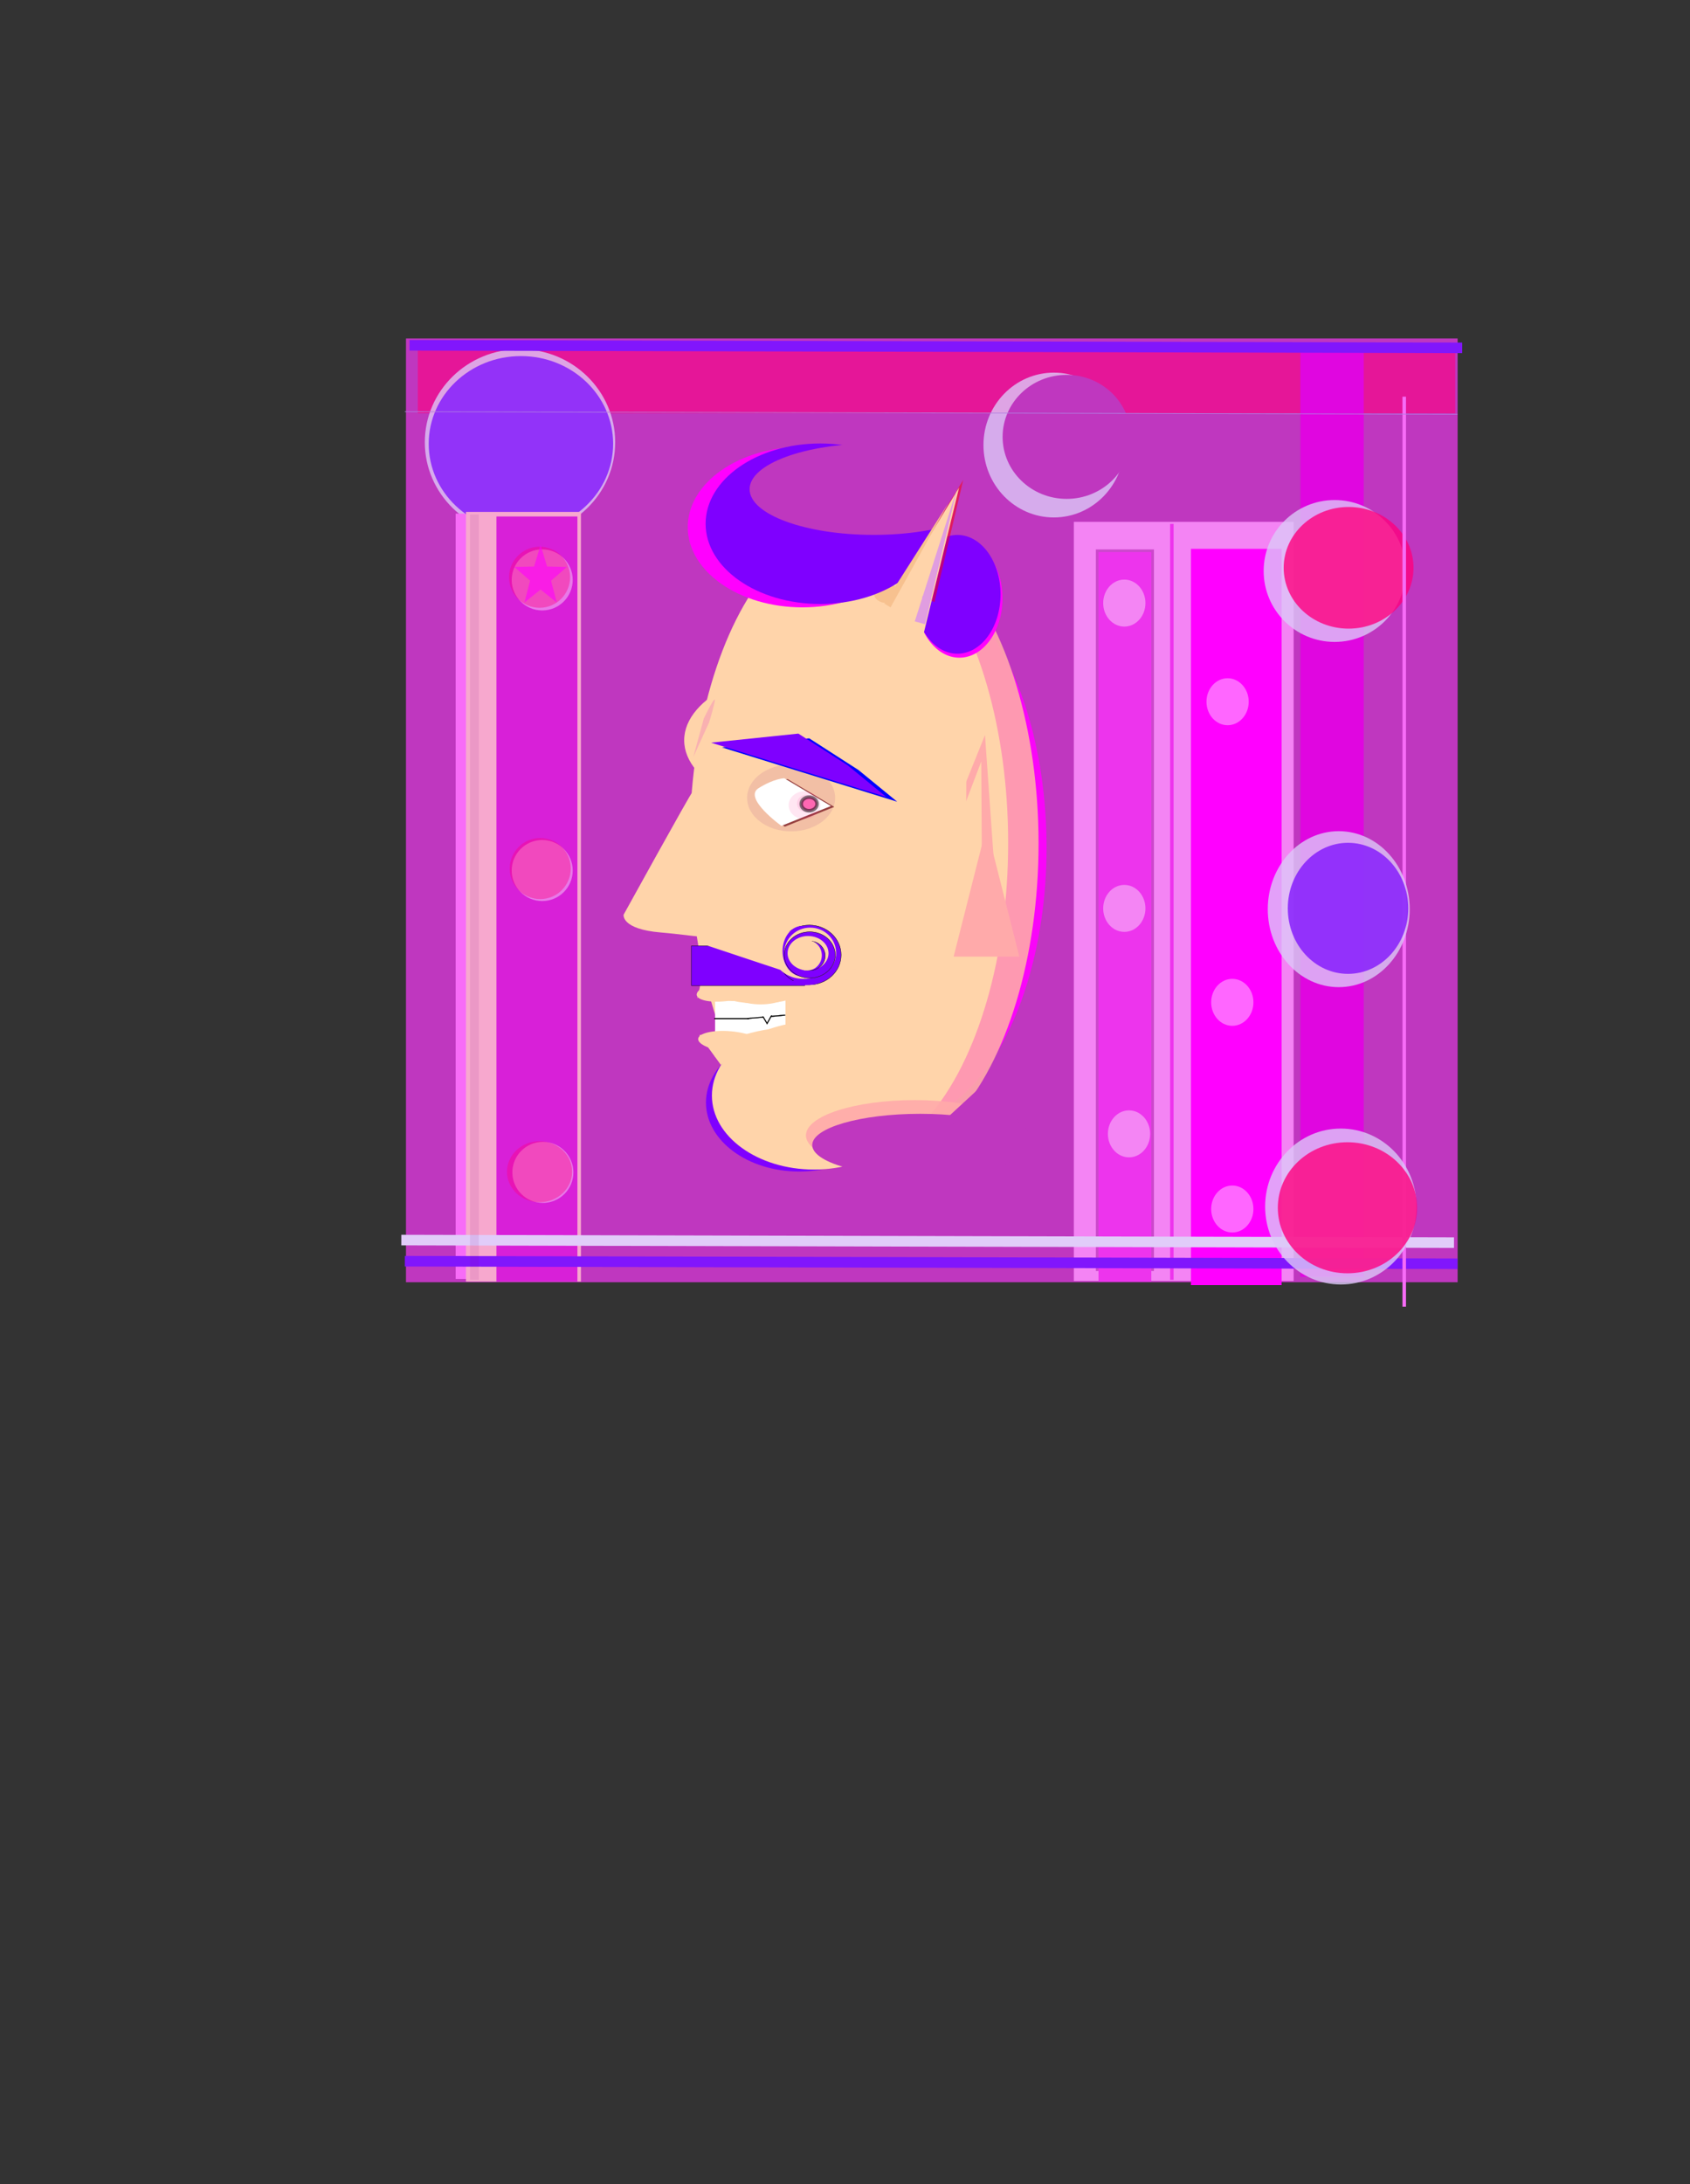 <svg width="480" height="620" xmlns="http://www.w3.org/2000/svg" xmlns:svg="http://www.w3.org/2000/svg">
 <rect width="100%" height="100%" fill="#333333" stroke="none"/>
 <!-- Created with SVG-edit - http://svg-edit.googlecode.com/ -->
 <g>
  <title>Layer 1</title>
  <rect fill="#bf37bf" stroke-width="0" stroke-dasharray="null" stroke-linejoin="null" stroke-linecap="null" x="115.309" y="96.082" width="298.688" height="267.905" id="svg_6" stroke="#000000"/>
  <rect stroke="#000000" opacity="0.6" id="svg_74" height="18.667" width="294.667" y="98.667" x="118.667" stroke-linecap="null" stroke-linejoin="null" stroke-dasharray="null" stroke-width="0" fill="#ff007f"/>
  <ellipse stroke="#000000" id="svg_13" opacity="0.9" ry="78.153" rx="42.343" cy="240.585" cx="254.909" stroke-width="0" fill="#ff00ff"/>
  <rect fill="#f484f4" stroke-width="0" stroke-dasharray="null" stroke-linejoin="null" stroke-linecap="null" x="305" y="148.133" width="62.417" height="215.5" id="svg_48" stroke="#000000"/>
  <rect id="svg_57" fill="#ed34ed" stroke-width="0" stroke-dasharray="null" stroke-linejoin="null" stroke-linecap="null" x="332.333" y="148.717" width="1" height="214.583" stroke="#000000"/>
  <rect stroke="#000000" opacity="0.1" id="svg_16" fill="#7f007f" stroke-width="0" stroke-dasharray="null" stroke-linejoin="null" stroke-linecap="null" x="371.25" y="145.3" width="2.5" height="217.25"/>
  <rect stroke="#000000" fill="#e006e0" stroke-width="0" stroke-dasharray="null" stroke-linejoin="null" stroke-linecap="null" x="369.333" y="98.133" width="18" height="264.333" id="svg_44"/>
  <ellipse stroke="#000000" ry="26.43" rx="27.034" id="svg_60" cy="125.541" cx="147.694" opacity="0.8" stroke-linecap="null" stroke-linejoin="null" stroke-dasharray="null" stroke-width="0" fill="#dcc8f7"/>
  <rect stroke="#000000" fill="#f76cf7" stroke-width="0" stroke-dasharray="null" stroke-linejoin="null" stroke-linecap="null" x="129.417" y="145.8" width="16.833" height="217.25" id="svg_49"/>
  <ellipse stroke="#000000" id="svg_61" ry="24.893" rx="26.188" cy="125.973" cx="147.952" opacity="0.8" stroke-linecap="null" stroke-linejoin="null" stroke-dasharray="null" stroke-width="0" fill="#8116fc"/>
  <rect fill="#cc47cc" stroke-width="0" stroke-dasharray="null" stroke-linejoin="null" stroke-linecap="null" x="311.25" y="155.967" width="16.5" height="204.833" id="svg_73" stroke="#000000"/>
  <rect stroke="#000000" fill="#ed34ed" stroke-width="0" stroke-dasharray="null" stroke-linejoin="null" stroke-linecap="null" x="312" y="156.717" width="15" height="207.083" id="svg_43"/>
  <rect fill="#ff00ff" stroke-width="0" stroke-dasharray="null" stroke-linejoin="null" stroke-linecap="null" x="338.25" y="155.8" width="25.75" height="209" id="svg_42" stroke="#000000"/>
  <ellipse opacity="0.9" id="svg_126" ry="89.778" rx="47.003" cy="239.433" cx="247.971" stroke-width="0" fill="#ffaaaa" stroke="#000000"/>
  <rect stroke="#000000" fill="#f7a8ce" stroke-width="0" stroke-dasharray="null" stroke-linejoin="null" stroke-linecap="null" x="132.346" y="145.315" width="32.654" height="218.485" id="svg_46"/>
  <ellipse ry="89.778" rx="45.226" id="svg_1" cy="239.279" cx="241.114" stroke-width="0" fill="#ffd4aa" stroke="#000000"/>
  <rect stroke="#000000" id="svg_14" height="17" width="20" y="283.054" x="203.096" stroke-linecap="null" stroke-linejoin="null" stroke-dasharray="null" stroke-width="0" fill="#ffffff"/>
  <path id="svg_8" d="m225.016,275.493c0,0 3.797,5.062 6.328,4.43c2.531,-0.633 7.277,0 7.226,-0.22c-0.052,-0.22 5.43,-4.21 5.379,-4.43" opacity="0.5" stroke-linecap="null" stroke-linejoin="null" stroke-dasharray="null" stroke-width="0" stroke="#000000" fill="#ffd4aa"/>
  <path fill="#ffd4aa" stroke-width="0" stroke-dasharray="null" stroke-linejoin="null" stroke-linecap="null" d="m198.419,259.3c0,0 3.56,13.544 1.78,16.731c-1.78,3.187 -1.78,7.967 -2.195,7.188c-0.415,-0.779 11.095,1.576 10.679,0.797" id="svg_4" stroke="#000000"/>
  <path fill="#ffd4aa" stroke-width="0" stroke-dasharray="null" stroke-linejoin="null" stroke-linecap="null" d="m200.45,292.976c0,0 5.019,13.544 2.51,16.731c-2.51,3.187 -2.51,7.967 -3.095,7.188c-0.586,-0.779 15.643,1.576 15.057,0.797" id="svg_5" transform="rotate(174.209 207.393,305.414) " stroke="#000000"/>
  <ellipse stroke="#000000" id="svg_22" fill="#7f00ff" stroke-width="0" stroke-dasharray="null" stroke-linejoin="null" stroke-linecap="null" cx="226.981" cy="312.969" rx="26.469" ry="19.594"/>
  <ellipse fill="#ffd4aa" stroke-width="0" stroke-dasharray="null" stroke-linejoin="null" stroke-linecap="null" cx="231.2" cy="311" id="svg_10" rx="29" ry="21" stroke="#000000"/>
  <ellipse id="svg_7" ry="22.125" rx="44.531" cy="210.136" cx="238.857" stroke-width="0" fill="#ffd4aa" stroke="#000000"/>
  <ellipse fill="#7f007f" stroke-width="0" stroke-dasharray="null" stroke-linejoin="null" stroke-linecap="null" cx="224.7" cy="226.5" id="svg_11" rx="12.5" ry="9.5" opacity="0.1" stroke="#000000"/>
  <path id="svg_134" fill="#964040" stroke="#000000" stroke-width="0" stroke-dasharray="null" stroke-linejoin="null" stroke-linecap="null" d="m223.715,221.163l13.237,7.887l-14.062,5.625c0,0 -10.987,-7.887 -6.487,-10.7c4.5,-2.812 7.312,-2.812 7.312,-2.812z"/>
  <path fill="#ffffff" stroke="#000000" stroke-width="0" stroke-dasharray="null" stroke-linejoin="null" stroke-linecap="null" d="m222.763,220.925l13.237,7.887l-14.062,5.625c0,0 -10.987,-7.887 -6.487,-10.7c4.5,-2.812 7.312,-2.812 7.312,-2.812z" id="svg_3"/>
  <path id="svg_79" fill="#0000ff" stroke-width="0" stroke-dasharray="null" stroke-linejoin="null" stroke-linecap="null" d="m205.033,212.158l24.8,-2.571l14,9l11,9l-49.8,-15.429z" stroke="#000000"/>
  <path fill="#7f00ff" stroke-width="0" stroke-dasharray="null" stroke-linejoin="null" stroke-linecap="null" d="m201.953,210.819l24.8,-2.571l14,9l11,9l-49.8,-15.429z" id="svg_12" stroke="#000000"/>
  <ellipse stroke="#000000" ry="2" id="svg_23" cy="225.8" cx="222.2" stroke-linecap="null" stroke-linejoin="null" stroke-dasharray="null" stroke-width="0" fill="#000000"/>
  <ellipse stroke="#000000" ry="2.373" rx="10.085" id="svg_24" cy="282.47" cx="215.516" stroke-linecap="null" stroke-linejoin="null" stroke-dasharray="null" stroke-width="0" fill="#ffd4aa"/>
  <ellipse transform="rotate(-12.225 215.754,295.047) " id="svg_25" stroke="#000000" ry="2.373" rx="10.085" cy="295.047" cx="215.754" stroke-linecap="null" stroke-linejoin="null" stroke-dasharray="null" stroke-width="0" fill="#ffd4aa"/>
  <ellipse stroke="#000000" id="svg_26" transform="rotate(-8.137 206.824,281.181) " ry="2.924" rx="9.035" cy="281.181" cx="206.824" stroke-linecap="null" stroke-linejoin="null" stroke-dasharray="null" stroke-width="0" fill="#ffd4aa"/>
  <ellipse id="svg_27" stroke="#000000" transform="rotate(4.892 207.298,295.657) " ry="2.924" rx="9.035" cy="295.657" cx="207.298" stroke-linecap="null" stroke-linejoin="null" stroke-dasharray="null" stroke-width="0" fill="#ffd4aa"/>
  <path fill="#ffd4aa" stroke-width="0" stroke-dasharray="null" stroke-linejoin="null" stroke-linecap="null" d="m177.122,259.645c0,0 -0.786,4.113 10.616,5.062c11.403,0.949 23.985,3.797 20.446,-1.582c-3.539,-5.379 -6.291,-9.809 -7.471,-20.883c-1.18,-11.074 -3.932,-17.086 -4.153,-17.242c-0.221,-0.156 -19.439,34.645 -19.439,34.645z" id="svg_2" stroke="#000000"/>
  <ellipse stroke="#000000" opacity="0.9" id="svg_127" ry="10.006" rx="30.917" cy="322.288" cx="259.828" stroke-linecap="null" stroke-linejoin="null" stroke-dasharray="null" stroke-width="0" fill="#ffaaaa"/>
  <ellipse id="svg_59" ry="8.863" rx="30.649" cy="325.038" cx="261.346" stroke-linecap="null" stroke-linejoin="null" stroke-dasharray="null" stroke-width="0" fill="#bf37bf" stroke="#000000"/>
  <ellipse id="svg_64" stroke="#000000" ry="3.81" rx="8.678" cy="281.302" cx="216.042" stroke-linecap="null" stroke-linejoin="null" stroke-dasharray="null" stroke-width="0" fill="#ffd4aa"/>
  <polygon fill="#7f007f" id="svg_70"/>
  <polygon fill="#7f007f" id="svg_71"/>
  <rect stroke="#000000" id="svg_91" height="11.288" width="32.171" y="268.49" x="196.386" stroke-linecap="null" stroke-linejoin="null" stroke-dasharray="null" stroke-width="0.1" fill="#7f00ff"/>
  <path stroke="#000000" transform="rotate(-98.007 214.359,265.68) " id="svg_92" d="m199.058,281.088l15.302,-30.817l15.302,30.817l-30.603,0z" stroke-linecap="null" stroke-linejoin="null" stroke-dasharray="null" stroke-width="0" fill="#ffd4aa"/>
  <ellipse opacity="0.1" ry="3.951" rx="4.515" id="svg_94" cy="228.567" cx="228.504" stroke-linecap="null" stroke-linejoin="null" stroke-dasharray="null" stroke-width="0" stroke="#000000" fill="#ff007f"/>
  <ellipse ry="8.466" rx="9.031" id="svg_95" cy="271.074" cx="229.862" stroke-linecap="null" stroke-linejoin="null" stroke-dasharray="null" stroke-width="0.1" stroke="#000000" fill="#7f00ff"/>
  <ellipse stroke="#000000" id="svg_96" ry="7.157" rx="8.554" cy="270.717" cx="228.196" stroke-linecap="null" stroke-linejoin="null" stroke-dasharray="null" stroke-width="0" fill="#ffd4aa"/>
  <ellipse stroke="#000000" id="svg_97" ry="7.157" rx="5.578" cy="270.003" cx="227.839" stroke-linecap="null" stroke-linejoin="null" stroke-dasharray="null" stroke-width="0" fill="#7f00ff"/>
  <ellipse stroke="#000000" id="svg_98" ry="7.037" rx="6.292" cy="270.598" cx="229.743" stroke-linecap="null" stroke-linejoin="null" stroke-dasharray="null" stroke-width="0" fill="#ffd4aa"/>
  <ellipse id="svg_99" stroke="#000000" ry="7.157" rx="7.364" cy="270.479" cx="230.101" stroke-linecap="null" stroke-linejoin="null" stroke-dasharray="null" stroke-width="0" fill="#ffd4aa"/>
  <ellipse stroke="#000000" id="svg_100" ry="6.561" rx="7.245" cy="271.074" cx="229.982" stroke-linecap="null" stroke-linejoin="null" stroke-dasharray="null" stroke-width="0.1" fill="#7f00ff"/>
  <ellipse stroke="#000000" id="svg_101" ry="4.894" rx="5.816" cy="270.598" cx="229.505" stroke-linecap="null" stroke-linejoin="null" stroke-dasharray="null" stroke-width="0" fill="#ffd4aa"/>
  <ellipse stroke="#000000" id="svg_102" ry="4.18" rx="4.387" cy="271.312" cx="229.982" stroke-linecap="null" stroke-linejoin="null" stroke-dasharray="null" stroke-width="0.1" fill="#7f00ff"/>
  <ellipse stroke="#000000" id="svg_103" ry="4.299" rx="4.149" cy="271.193" cx="229.267" stroke-linecap="null" stroke-linejoin="null" stroke-dasharray="null" stroke-width="0" fill="#ffd4aa"/>
  <ellipse stroke="#000000" id="svg_105" opacity="0.1" ry="2.522" rx="2.848" cy="228.091" cx="229.219" stroke-linecap="null" stroke-linejoin="null" stroke-dasharray="null" stroke-width="0" fill="#ff007f"/>
  <ellipse stroke="#000000" id="svg_106" opacity="0.5" ry="1.927" rx="2.253" cy="228.21" cx="229.814" stroke-linecap="null" stroke-linejoin="null" stroke-dasharray="null" fill="#ff007f"/>
  <ellipse stroke="#000000" ry="0.737" rx="4.152" id="svg_118" cy="278.942" cx="228.23" stroke-linecap="null" stroke-linejoin="null" stroke-dasharray="null" stroke-width="0" fill="#7f00ff"/>
  <ellipse ry="2.742" rx="3.582" id="svg_136" cy="168.433" cx="251.788" stroke-linecap="null" stroke-linejoin="null" stroke-dasharray="null" stroke-width="0" fill="#f7c18f" stroke="#000000"/>
  <ellipse id="svg_129" stroke="#000000" fill="#ff00ff" stroke-width="0" stroke-dasharray="null" stroke-linejoin="null" stroke-linecap="null" cx="227.904" cy="149.626" rx="32.568" ry="22.784"/>
  <ellipse stroke="#000000" id="svg_119" fill="#7f00ff" stroke-width="0" stroke-dasharray="null" stroke-linejoin="null" stroke-linecap="null" cx="232.984" cy="148.674" rx="32.568" ry="22.784"/>
  <ellipse stroke="#000000" id="svg_120" fill="#bf37bf" stroke-width="0" stroke-dasharray="null" stroke-linejoin="null" stroke-linecap="null" cx="248.146" cy="138.863" rx="35.243" ry="12.973"/>
  <ellipse id="svg_130" stroke="#000000" fill="#ff00ff" stroke-width="0" stroke-dasharray="null" stroke-linejoin="null" stroke-linecap="null" cx="272.492" cy="169.839" rx="12.249" ry="16.858"/>
  <ellipse stroke="#000000" id="svg_122" fill="#7f00ff" stroke-width="0" stroke-dasharray="null" stroke-linejoin="null" stroke-linecap="null" cx="271.928" cy="168.71" rx="12.249" ry="16.858"/>
  <path stroke="#000000" opacity="0.5" id="svg_131" transform="rotate(22.459 266.862,152.495) " d="m261.159,170.072l5.703,-35.155l5.703,35.155l-11.406,0z" stroke-linecap="null" stroke-linejoin="null" stroke-dasharray="null" stroke-width="0" fill="#ff0000"/>
  <path stroke="#000000" transform="rotate(22.459 262.495,162.363) " id="svg_117" d="m254.445,188.3l8.05,-51.875l8.05,51.875l-16.101,0z" stroke-linecap="null" stroke-linejoin="null" stroke-dasharray="null" stroke-width="0" fill="#ffd4aa"/>
  <path transform="rotate(15.479 266.559,157.753) " id="svg_132" d="m265.036,177.515l1.524,-39.523l1.524,39.523l-3.047,0l0,0z" stroke-linecap="null" stroke-linejoin="null" stroke-dasharray="null" stroke-width="0" fill="#e09de0" stroke="#000000"/>
  <ellipse stroke="#000000" transform="rotate(15.624 263.269,169.774) " ry="0.635" rx="1.372" id="svg_133" cy="169.774" cx="263.269" stroke-linecap="null" stroke-linejoin="null" stroke-dasharray="null" stroke-width="0" fill="#e09de0"/>
  <path id="svg_135" transform="rotate(30.759 260.704,157.362) " d="m259.679,174.255l1.024,-33.785l1.024,33.785l-2.049,0l0,0l-0,0z" stroke-linecap="null" stroke-linejoin="null" stroke-dasharray="null" stroke-width="0" fill="#f7c18f" stroke="#000000"/>
  <path fill="#ffaaaa" stroke-width="0" stroke-dasharray="null" stroke-linejoin="null" stroke-linecap="null" d="m268.539,244.791l8.391,-36.352l8.391,36.352l-16.782,0z" id="svg_9" stroke="#000000" transform="rotate(8.954 276.93,226.615) "/>
  <ellipse fill="#ffaaaa" stroke="#000000" stroke-width="0" stroke-dasharray="null" stroke-linejoin="null" stroke-linecap="null" opacity="0.5" cx="281.316" cy="262.647" id="svg_15" ry="8.438"/>
  <path fill="#ffd4aa" stroke-width="0" stroke-dasharray="null" stroke-linejoin="null" stroke-linecap="null" d="m265.418,252.343l6.024,-38.763l6.024,38.763l-12.049,0l-0,0z" id="svg_17" transform="rotate(9.013 271.443,232.961) " stroke="#ef7373"/>
  <path fill="#ffd4aa" stroke-width="0" stroke-dasharray="null" stroke-linejoin="null" stroke-linecap="null" d="m266.869,258.623l8.019,-42.794l8.019,42.794l-16.038,0l0,0z" transform="rotate(10.263 274.888,237.226) " id="svg_19" stroke="#ef7373"/>
  <rect stroke="#000000" fill="#bf37bf" stroke-width="0" stroke-dasharray="null" stroke-linejoin="null" stroke-linecap="null" x="270.978" y="312.863" width="20.399" height="14.192" id="svg_20" transform="rotate(47.324 281.178,319.959) "/>
  <path fill="#f9b1b1" stroke-width="0" stroke-dasharray="null" stroke-linejoin="null" stroke-linecap="null" d="m197.925,205.848l10.674,1.036l-11.34,0.739c0,0 -8.86,-1.036 -5.231,-1.406c3.629,-0.37 5.897,-0.37 5.897,-0.37l0,-0z" id="svg_21" transform="rotate(109.004 199.878,206.736) " stroke="#000000"/>
  <rect fill="#000000" stroke-width="0.05" stroke-dasharray="null" stroke-linejoin="null" stroke-linecap="null" x="202.91" y="289.005" width="9.811" height="0.3" id="svg_29" stroke="#000000"/>
  <rect fill="#000000" stroke-width="0.05" stroke-dasharray="null" stroke-linejoin="null" stroke-linecap="null" x="212.216" y="288.519" width="10.787" height="0.262" id="svg_31" transform="rotate(-5.08 217.61,288.65) " stroke="#000000"/>
  <path fill="#ffffff" stroke="#000000" stroke-width="0.3" stroke-dasharray="null" stroke-linejoin="null" stroke-linecap="null" d="m216.348,290.559l1.502,-2.628l1.502,2.628l-3.003,0l-0,0z" id="svg_30" transform="rotate(179.163 217.849,289.245) "/>
  <path fill="#ffffff" stroke-width="0" stroke-dasharray="null" stroke-linejoin="null" stroke-linecap="null" d="m214.612,288.363l3.254,-2.628l3.254,2.628l-6.507,0z" transform="rotate(-6.533 217.866,287.049) " id="svg_32" stroke="#000000"/>
  <rect stroke="#000000" fill="#d820d8" stroke-width="0" stroke-dasharray="null" stroke-linejoin="null" stroke-linecap="null" x="141" y="146.612" width="23" height="217.188" id="svg_38"/>
  <ellipse id="svg_55" stroke="#000000" ry="6.667" rx="6" cy="343.2" cx="350" opacity="0.4" stroke-linecap="null" stroke-linejoin="null" stroke-dasharray="null" stroke-width="0" fill="#ffffff"/>
  <rect fill="#e1ccf9" stroke-width="0" stroke-dasharray="null" stroke-linejoin="null" stroke-linecap="null" x="261.975" y="202.886" width="3" height="298.99" id="svg_39" transform="rotate(90.139 263.475,352.381) " stroke="#000000"/>
  <rect fill="#8116fc" stroke-width="0" stroke-dasharray="null" stroke-linejoin="null" stroke-linecap="null" x="262.975" y="208.886" width="3" height="298.99" transform="rotate(90.139 264.475,358.381) " stroke="#000000" id="svg_40"/>
  <ellipse ry="20.555" rx="19.992" cy="126.333" cx="299.319" opacity="0.8" stroke-linecap="null" stroke-linejoin="null" stroke-dasharray="null" stroke-width="0" fill="#dcc8f7" id="svg_66" stroke="#000000"/>
  <ellipse ry="17.602" rx="18.188" cy="124.015" cx="302.952" stroke-linecap="null" stroke-linejoin="null" stroke-dasharray="null" stroke-width="0" fill="#bf37bf" id="svg_67" stroke="#000000"/>
  <ellipse stroke="#000000" ry="20.138" rx="20.159" cy="162.083" cx="379.069" opacity="0.8" stroke-linecap="null" stroke-linejoin="null" stroke-dasharray="null" stroke-width="0" fill="#dcc8f7" id="svg_63"/>
  <ellipse stroke="#000000" ry="17.268" rx="18.438" cy="161.182" cx="383.035" opacity="0.8" stroke-linecap="null" stroke-linejoin="null" stroke-dasharray="null" stroke-width="0" fill="#ff007f" id="svg_65"/>
  <rect fill="#f76cf7" stroke-width="0" stroke-dasharray="null" stroke-linejoin="null" stroke-linecap="null" x="398.333" y="112.607" width="1" height="258.312" id="svg_50" stroke="#000000"/>
  <ellipse stroke="#000000" ry="22.138" rx="20.159" cy="258.083" cx="380.236" opacity="0.8" stroke-linecap="null" stroke-linejoin="null" stroke-dasharray="null" stroke-width="0" fill="#dcc8f7" id="svg_37"/>
  <rect fill="#af7fe2" stroke-width="0" stroke-dasharray="null" stroke-linejoin="null" stroke-linecap="null" x="264.375" y="-32.27" width="0.188" height="298.99" transform="rotate(90.139 264.469,117.224) " id="svg_51" stroke="#000000"/>
  <rect id="svg_18" stroke="#000000" opacity="0.1" fill="#7f007f" stroke-width="0" stroke-dasharray="null" stroke-linejoin="null" stroke-linecap="null" x="133.5" y="146.05" width="2.5" height="217.25"/>
  <ellipse stroke="#000000" ry="8.667" rx="8.667" cy="164.617" cx="154" opacity="0.4" stroke-linecap="null" stroke-linejoin="null" stroke-dasharray="null" stroke-width="0" fill="#ffffff" id="svg_68"/>
  <ellipse stroke="#000000" ry="8.667" rx="8.667" id="svg_28" cy="163.867" cx="153.25" opacity="0.4" stroke-linecap="null" stroke-linejoin="null" stroke-dasharray="null" stroke-width="0" fill="#ff007f"/>
  <ellipse stroke="#000000" ry="8.667" rx="8.667" cy="247.117" cx="154" opacity="0.4" stroke-linecap="null" stroke-linejoin="null" stroke-dasharray="null" stroke-width="0" fill="#ffffff" id="svg_69"/>
  <ellipse id="svg_35" stroke="#000000" ry="8.667" rx="8.667" cy="246.554" cx="153.438" opacity="0.4" stroke-linecap="null" stroke-linejoin="null" stroke-dasharray="null" stroke-width="0" fill="#ff007f"/>
  <ellipse stroke="#000000" id="svg_45" ry="6.667" rx="6" cy="171.2" cx="319.333" opacity="0.4" stroke-linecap="null" stroke-linejoin="null" stroke-dasharray="null" stroke-width="0" fill="#ffffff"/>
  <ellipse id="svg_47" stroke="#000000" ry="6.667" rx="6" cy="199.2" cx="348.667" opacity="0.4" stroke-linecap="null" stroke-linejoin="null" stroke-dasharray="null" stroke-width="0" fill="#ffffff"/>
  <ellipse id="svg_52" stroke="#000000" ry="6.667" rx="6" cy="257.866" cx="319.333" opacity="0.4" stroke-linecap="null" stroke-linejoin="null" stroke-dasharray="null" stroke-width="0" fill="#ffffff"/>
  <ellipse id="svg_53" stroke="#000000" ry="6.667" rx="6" cy="284.533" cx="350" opacity="0.4" stroke-linecap="null" stroke-linejoin="null" stroke-dasharray="null" stroke-width="0" fill="#ffffff"/>
  <ellipse id="svg_54" stroke="#000000" ry="6.667" rx="6" cy="321.866" cx="320.667" opacity="0.4" stroke-linecap="null" stroke-linejoin="null" stroke-dasharray="null" stroke-width="0" fill="#ffffff"/>
  <rect id="svg_58" fill="#8116fc" stroke-width="0" stroke-dasharray="null" stroke-linejoin="null" stroke-linecap="null" x="264.309" y="-51.114" width="3" height="298.99" transform="rotate(90.139 265.809,98.381) " stroke="#000000"/>
  <ellipse stroke="#000000" ry="8.667" rx="8.667" cy="332.804" cx="154.188" opacity="0.4" stroke-linecap="null" stroke-linejoin="null" stroke-dasharray="null" stroke-width="0" fill="#ffffff" id="svg_72"/>
  <ellipse id="svg_34" ry="8.667" rx="9.25" cy="332.617" cx="153.25" opacity="0.4" stroke-linecap="null" stroke-linejoin="null" stroke-dasharray="null" stroke-width="0" fill="#ff007f" stroke="#000000"/>
  <path stroke="#000000" id="svg_56" d="m270.855,271.551l9.333,-36.833l9.333,36.833l-18.667,0z" stroke-linecap="null" stroke-linejoin="null" stroke-dasharray="null" stroke-width="0" fill="#ffaaaa"/>
  <ellipse stroke="#000000" ry="18.602" rx="17.104" cy="257.848" cx="382.869" opacity="0.8" stroke-linecap="null" stroke-linejoin="null" stroke-dasharray="null" stroke-width="0" fill="#8116fc" id="svg_62"/>
  <ellipse stroke="#000000" ry="22.138" rx="21.492" cy="342.499" cx="380.819" opacity="0.8" stroke-linecap="null" stroke-linejoin="null" stroke-dasharray="null" stroke-width="0" fill="#dcc8f7" id="svg_33"/>
  <ellipse stroke="#000000" ry="18.602" rx="19.771" cy="342.848" cx="382.702" opacity="0.8" stroke-linecap="null" stroke-linejoin="null" stroke-dasharray="null" stroke-width="0" fill="#ff007f" id="svg_36"/>
  <polygon stroke="#000000" opacity="0.6" stroke-width="0" points="153.537,154.696 155.377,160.811 160.981,160.942 156.515,164.853 158.138,171.049 153.537,167.351 148.936,171.049 150.559,164.853 146.093,160.942 151.697,160.811 153.537,154.696 155.377,160.811 " strokeWidth="0" strokecolor="#000000" fill="#ff00ff" orient="point" r2="8.388" r="20.97" point="5" shape="star" id="svg_75" cy="113.333" cx="140"/>
 </g>
</svg>
